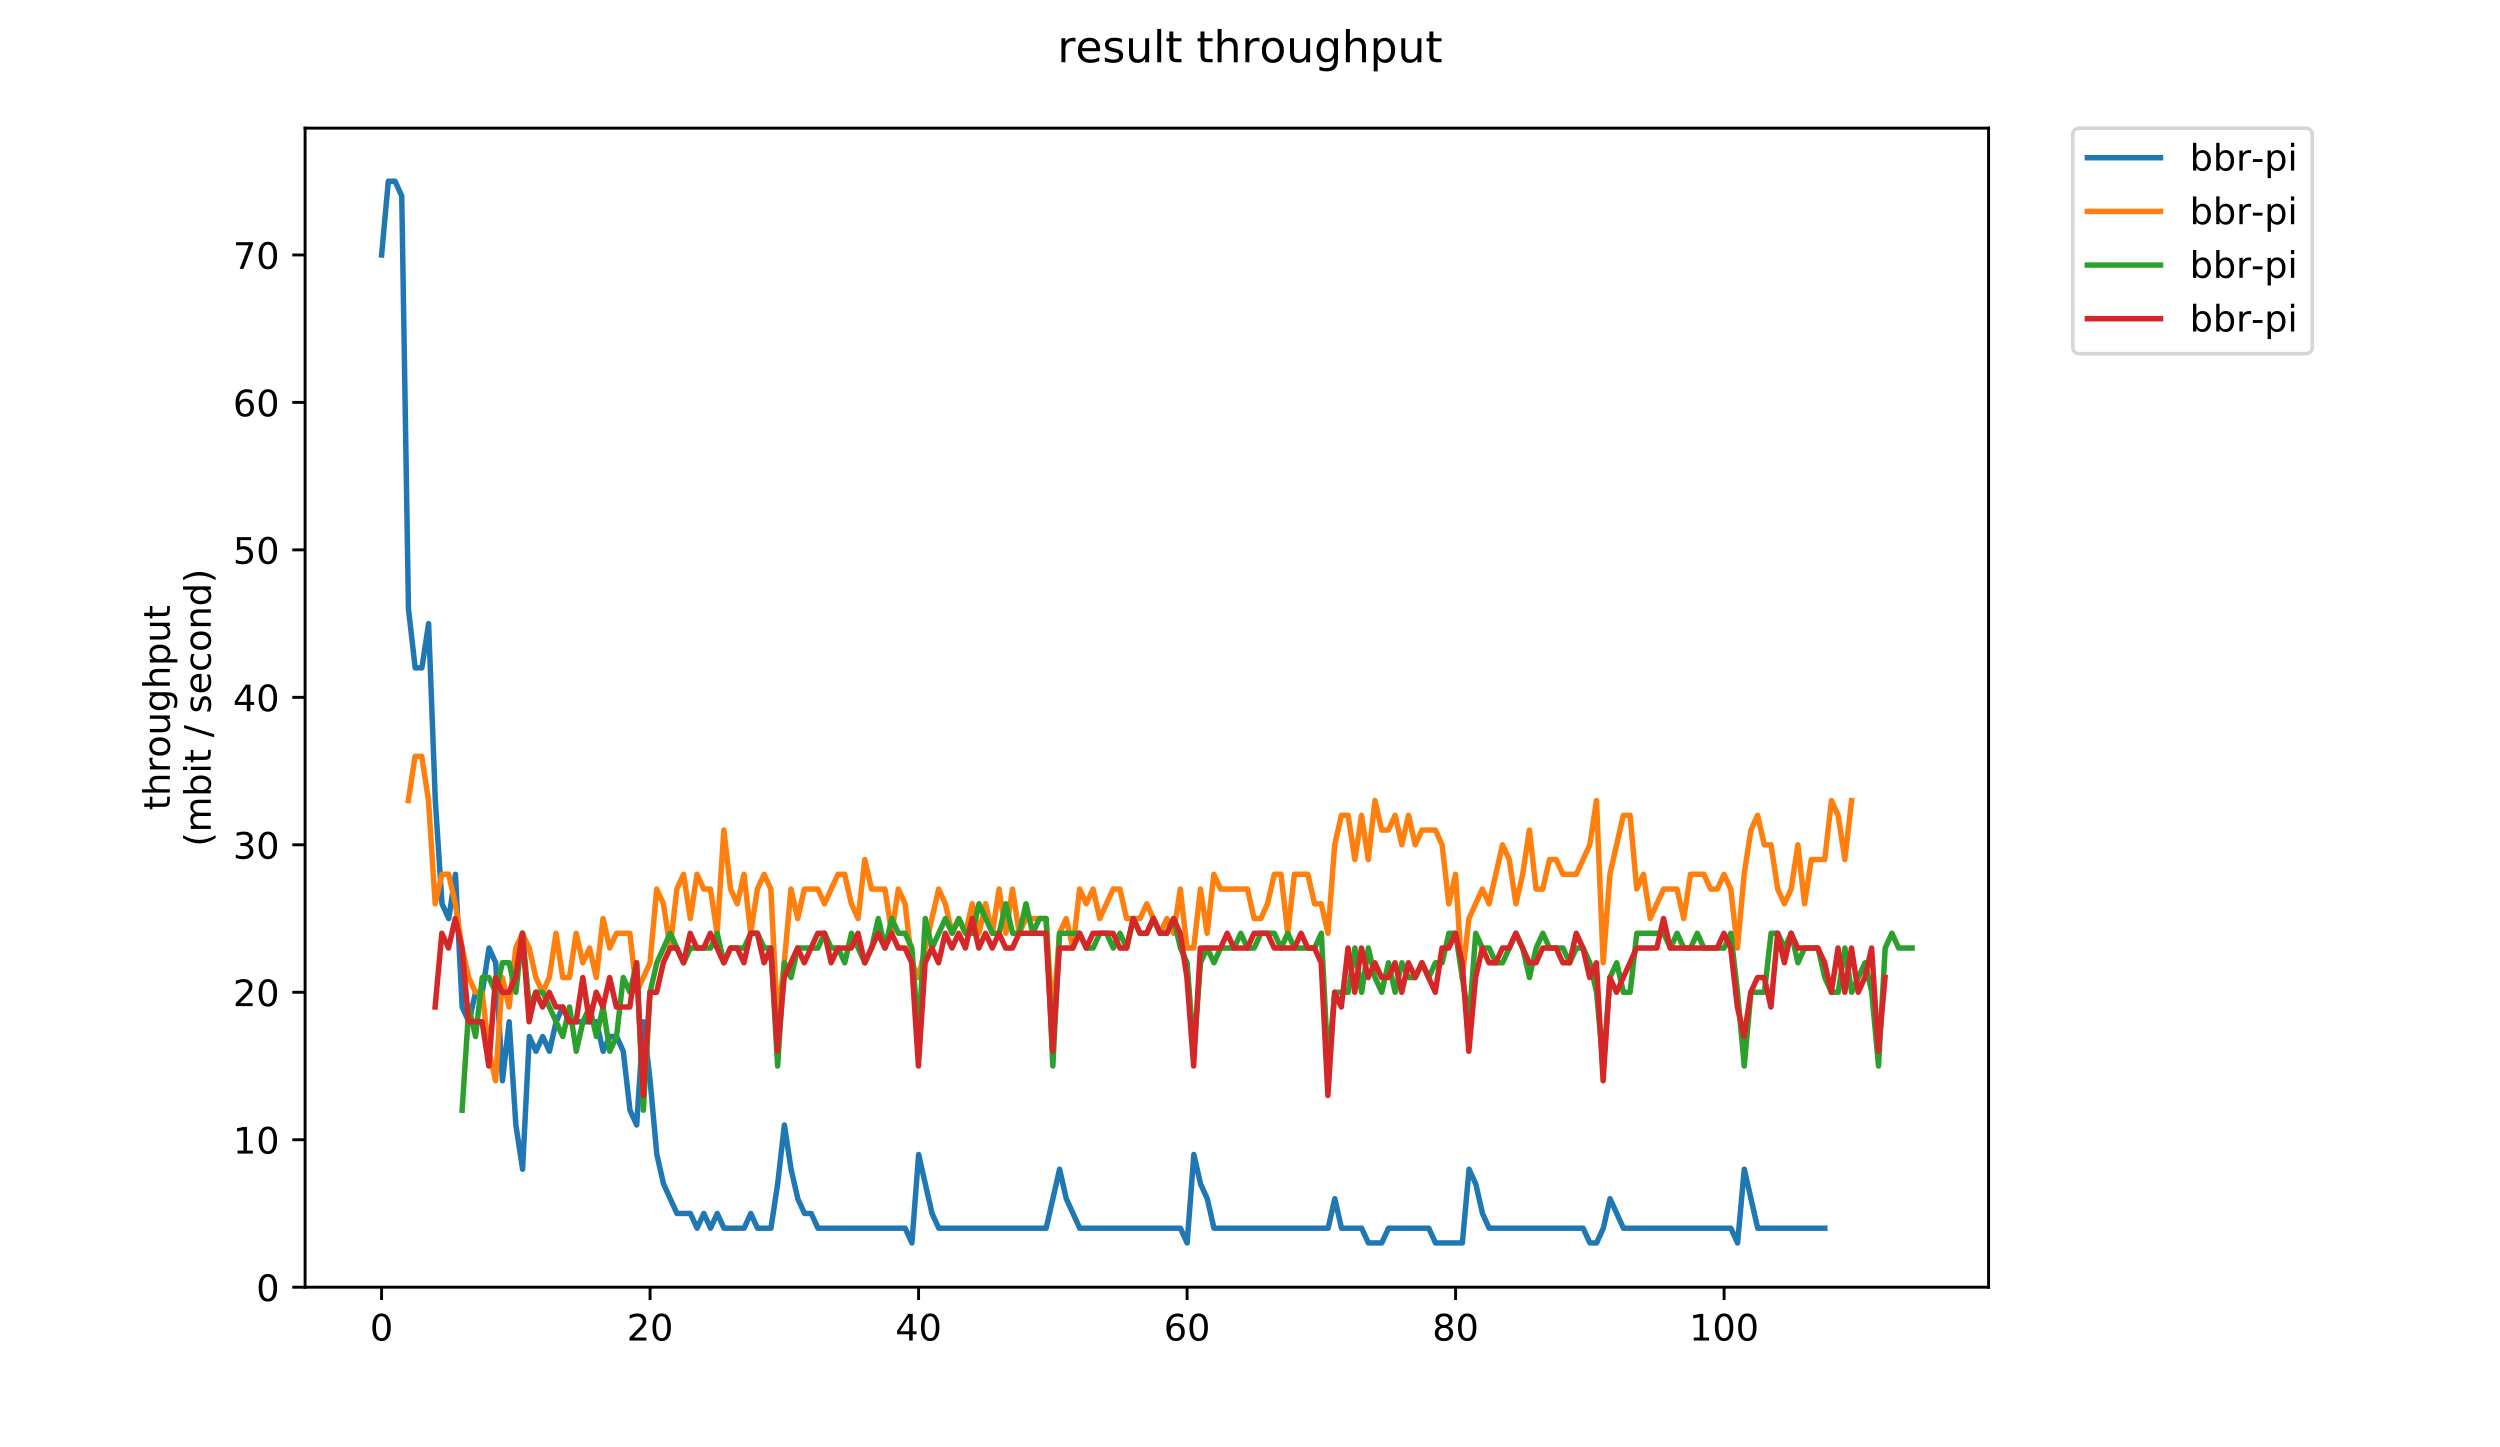 <?xml version="1.0" encoding="utf-8" standalone="no"?>
<!DOCTYPE svg PUBLIC "-//W3C//DTD SVG 1.1//EN"
  "http://www.w3.org/Graphics/SVG/1.1/DTD/svg11.dtd">
<!-- Created with matplotlib (https://matplotlib.org/) -->
<svg height="396pt" version="1.1" viewBox="0 0 684 396" width="684pt" xmlns="http://www.w3.org/2000/svg" xmlns:xlink="http://www.w3.org/1999/xlink">
 <defs>
  <style type="text/css">
*{stroke-linecap:butt;stroke-linejoin:round;}
  </style>
 </defs>
 <g id="figure_1">
  <g id="patch_1">
   <path d="M 0 396 
L 684 396 
L 684 0 
L 0 0 
z
" style="fill:#ffffff;"/>
  </g>
  <g id="axes_1">
   <g id="patch_2">
    <path d="M 83.472 352.174 
L 544.074 352.174 
L 544.074 35.062 
L 83.472 35.062 
z
" style="fill:#ffffff;"/>
   </g>
   <g id="matplotlib.axis_1">
    <g id="xtick_1">
     <g id="line2d_1">
      <defs>
       <path d="M 0 0 
L 0 3.5 
" id="m67f85f2f08" style="stroke:#000000;stroke-width:0.8;"/>
      </defs>
      <g>
       <use style="stroke:#000000;stroke-width:0.8;" x="104.398" xlink:href="#m67f85f2f08" y="352.174"/>
      </g>
     </g>
     <g id="text_1">
      <!-- 0 -->
      <defs>
       <path d="M 31.781 66.406 
Q 24.172 66.406 20.328 58.906 
Q 16.5 51.422 16.5 36.375 
Q 16.5 21.391 20.328 13.891 
Q 24.172 6.391 31.781 6.391 
Q 39.453 6.391 43.281 13.891 
Q 47.125 21.391 47.125 36.375 
Q 47.125 51.422 43.281 58.906 
Q 39.453 66.406 31.781 66.406 
z
M 31.781 74.219 
Q 44.047 74.219 50.516 64.516 
Q 56.984 54.828 56.984 36.375 
Q 56.984 17.969 50.516 8.266 
Q 44.047 -1.422 31.781 -1.422 
Q 19.531 -1.422 13.062 8.266 
Q 6.594 17.969 6.594 36.375 
Q 6.594 54.828 13.062 64.516 
Q 19.531 74.219 31.781 74.219 
z
" id="DejaVuSans-48"/>
      </defs>
      <g transform="translate(101.217 366.773)scale(0.1 -0.1)">
       <use xlink:href="#DejaVuSans-48"/>
      </g>
     </g>
    </g>
    <g id="xtick_2">
     <g id="line2d_2">
      <g>
       <use style="stroke:#000000;stroke-width:0.8;" x="177.861" xlink:href="#m67f85f2f08" y="352.174"/>
      </g>
     </g>
     <g id="text_2">
      <!-- 20 -->
      <defs>
       <path d="M 19.188 8.297 
L 53.609 8.297 
L 53.609 0 
L 7.328 0 
L 7.328 8.297 
Q 12.938 14.109 22.625 23.891 
Q 32.328 33.688 34.812 36.531 
Q 39.547 41.844 41.422 45.531 
Q 43.312 49.219 43.312 52.781 
Q 43.312 58.594 39.234 62.25 
Q 35.156 65.922 28.609 65.922 
Q 23.969 65.922 18.812 64.312 
Q 13.672 62.703 7.812 59.422 
L 7.812 69.391 
Q 13.766 71.781 18.938 73 
Q 24.125 74.219 28.422 74.219 
Q 39.75 74.219 46.484 68.547 
Q 53.219 62.891 53.219 53.422 
Q 53.219 48.922 51.531 44.891 
Q 49.859 40.875 45.406 35.406 
Q 44.188 33.984 37.641 27.219 
Q 31.109 20.453 19.188 8.297 
z
" id="DejaVuSans-50"/>
      </defs>
      <g transform="translate(171.498 366.773)scale(0.1 -0.1)">
       <use xlink:href="#DejaVuSans-50"/>
       <use x="63.623" xlink:href="#DejaVuSans-48"/>
      </g>
     </g>
    </g>
    <g id="xtick_3">
     <g id="line2d_3">
      <g>
       <use style="stroke:#000000;stroke-width:0.8;" x="251.324" xlink:href="#m67f85f2f08" y="352.174"/>
      </g>
     </g>
     <g id="text_3">
      <!-- 40 -->
      <defs>
       <path d="M 37.797 64.312 
L 12.891 25.391 
L 37.797 25.391 
z
M 35.203 72.906 
L 47.609 72.906 
L 47.609 25.391 
L 58.016 25.391 
L 58.016 17.188 
L 47.609 17.188 
L 47.609 0 
L 37.797 0 
L 37.797 17.188 
L 4.891 17.188 
L 4.891 26.703 
z
" id="DejaVuSans-52"/>
      </defs>
      <g transform="translate(244.961 366.773)scale(0.1 -0.1)">
       <use xlink:href="#DejaVuSans-52"/>
       <use x="63.623" xlink:href="#DejaVuSans-48"/>
      </g>
     </g>
    </g>
    <g id="xtick_4">
     <g id="line2d_4">
      <g>
       <use style="stroke:#000000;stroke-width:0.8;" x="324.787" xlink:href="#m67f85f2f08" y="352.174"/>
      </g>
     </g>
     <g id="text_4">
      <!-- 60 -->
      <defs>
       <path d="M 33.016 40.375 
Q 26.375 40.375 22.484 35.828 
Q 18.609 31.297 18.609 23.391 
Q 18.609 15.531 22.484 10.953 
Q 26.375 6.391 33.016 6.391 
Q 39.656 6.391 43.531 10.953 
Q 47.406 15.531 47.406 23.391 
Q 47.406 31.297 43.531 35.828 
Q 39.656 40.375 33.016 40.375 
z
M 52.594 71.297 
L 52.594 62.312 
Q 48.875 64.062 45.094 64.984 
Q 41.312 65.922 37.594 65.922 
Q 27.828 65.922 22.672 59.328 
Q 17.531 52.734 16.797 39.406 
Q 19.672 43.656 24.016 45.922 
Q 28.375 48.188 33.594 48.188 
Q 44.578 48.188 50.953 41.516 
Q 57.328 34.859 57.328 23.391 
Q 57.328 12.156 50.688 5.359 
Q 44.047 -1.422 33.016 -1.422 
Q 20.359 -1.422 13.672 8.266 
Q 6.984 17.969 6.984 36.375 
Q 6.984 53.656 15.188 63.938 
Q 23.391 74.219 37.203 74.219 
Q 40.922 74.219 44.703 73.484 
Q 48.484 72.75 52.594 71.297 
z
" id="DejaVuSans-54"/>
      </defs>
      <g transform="translate(318.425 366.773)scale(0.1 -0.1)">
       <use xlink:href="#DejaVuSans-54"/>
       <use x="63.623" xlink:href="#DejaVuSans-48"/>
      </g>
     </g>
    </g>
    <g id="xtick_5">
     <g id="line2d_5">
      <g>
       <use style="stroke:#000000;stroke-width:0.8;" x="398.25" xlink:href="#m67f85f2f08" y="352.174"/>
      </g>
     </g>
     <g id="text_5">
      <!-- 80 -->
      <defs>
       <path d="M 31.781 34.625 
Q 24.75 34.625 20.719 30.859 
Q 16.703 27.094 16.703 20.516 
Q 16.703 13.922 20.719 10.156 
Q 24.75 6.391 31.781 6.391 
Q 38.812 6.391 42.859 10.172 
Q 46.922 13.969 46.922 20.516 
Q 46.922 27.094 42.891 30.859 
Q 38.875 34.625 31.781 34.625 
z
M 21.922 38.812 
Q 15.578 40.375 12.031 44.719 
Q 8.5 49.078 8.5 55.328 
Q 8.5 64.062 14.719 69.141 
Q 20.953 74.219 31.781 74.219 
Q 42.672 74.219 48.875 69.141 
Q 55.078 64.062 55.078 55.328 
Q 55.078 49.078 51.531 44.719 
Q 48 40.375 41.703 38.812 
Q 48.828 37.156 52.797 32.312 
Q 56.781 27.484 56.781 20.516 
Q 56.781 9.906 50.312 4.234 
Q 43.844 -1.422 31.781 -1.422 
Q 19.734 -1.422 13.25 4.234 
Q 6.781 9.906 6.781 20.516 
Q 6.781 27.484 10.781 32.312 
Q 14.797 37.156 21.922 38.812 
z
M 18.312 54.391 
Q 18.312 48.734 21.844 45.562 
Q 25.391 42.391 31.781 42.391 
Q 38.141 42.391 41.719 45.562 
Q 45.312 48.734 45.312 54.391 
Q 45.312 60.062 41.719 63.234 
Q 38.141 66.406 31.781 66.406 
Q 25.391 66.406 21.844 63.234 
Q 18.312 60.062 18.312 54.391 
z
" id="DejaVuSans-56"/>
      </defs>
      <g transform="translate(391.888 366.773)scale(0.1 -0.1)">
       <use xlink:href="#DejaVuSans-56"/>
       <use x="63.623" xlink:href="#DejaVuSans-48"/>
      </g>
     </g>
    </g>
    <g id="xtick_6">
     <g id="line2d_6">
      <g>
       <use style="stroke:#000000;stroke-width:0.8;" x="471.713" xlink:href="#m67f85f2f08" y="352.174"/>
      </g>
     </g>
     <g id="text_6">
      <!-- 100 -->
      <defs>
       <path d="M 12.406 8.297 
L 28.516 8.297 
L 28.516 63.922 
L 10.984 60.406 
L 10.984 69.391 
L 28.422 72.906 
L 38.281 72.906 
L 38.281 8.297 
L 54.391 8.297 
L 54.391 0 
L 12.406 0 
z
" id="DejaVuSans-49"/>
      </defs>
      <g transform="translate(462.17 366.773)scale(0.1 -0.1)">
       <use xlink:href="#DejaVuSans-49"/>
       <use x="63.623" xlink:href="#DejaVuSans-48"/>
       <use x="127.246" xlink:href="#DejaVuSans-48"/>
      </g>
     </g>
    </g>
   </g>
   <g id="matplotlib.axis_2">
    <g id="ytick_1">
     <g id="line2d_7">
      <defs>
       <path d="M 0 0 
L -3.5 0 
" id="md43655a529" style="stroke:#000000;stroke-width:0.8;"/>
      </defs>
      <g>
       <use style="stroke:#000000;stroke-width:0.8;" x="83.472" xlink:href="#md43655a529" y="352.174"/>
      </g>
     </g>
     <g id="text_7">
      <!-- 0 -->
      <g transform="translate(70.11 355.973)scale(0.1 -0.1)">
       <use xlink:href="#DejaVuSans-48"/>
      </g>
     </g>
    </g>
    <g id="ytick_2">
     <g id="line2d_8">
      <g>
       <use style="stroke:#000000;stroke-width:0.8;" x="83.472" xlink:href="#md43655a529" y="311.829"/>
      </g>
     </g>
     <g id="text_8">
      <!-- 10 -->
      <g transform="translate(63.747 315.628)scale(0.1 -0.1)">
       <use xlink:href="#DejaVuSans-49"/>
       <use x="63.623" xlink:href="#DejaVuSans-48"/>
      </g>
     </g>
    </g>
    <g id="ytick_3">
     <g id="line2d_9">
      <g>
       <use style="stroke:#000000;stroke-width:0.8;" x="83.472" xlink:href="#md43655a529" y="271.484"/>
      </g>
     </g>
     <g id="text_9">
      <!-- 20 -->
      <g transform="translate(63.747 275.283)scale(0.1 -0.1)">
       <use xlink:href="#DejaVuSans-50"/>
       <use x="63.623" xlink:href="#DejaVuSans-48"/>
      </g>
     </g>
    </g>
    <g id="ytick_4">
     <g id="line2d_10">
      <g>
       <use style="stroke:#000000;stroke-width:0.8;" x="83.472" xlink:href="#md43655a529" y="231.139"/>
      </g>
     </g>
     <g id="text_10">
      <!-- 30 -->
      <defs>
       <path d="M 40.578 39.312 
Q 47.656 37.797 51.625 33 
Q 55.609 28.219 55.609 21.188 
Q 55.609 10.406 48.188 4.484 
Q 40.766 -1.422 27.094 -1.422 
Q 22.516 -1.422 17.656 -0.516 
Q 12.797 0.391 7.625 2.203 
L 7.625 11.719 
Q 11.719 9.328 16.594 8.109 
Q 21.484 6.891 26.812 6.891 
Q 36.078 6.891 40.938 10.547 
Q 45.797 14.203 45.797 21.188 
Q 45.797 27.641 41.281 31.266 
Q 36.766 34.906 28.719 34.906 
L 20.219 34.906 
L 20.219 43.016 
L 29.109 43.016 
Q 36.375 43.016 40.234 45.922 
Q 44.094 48.828 44.094 54.297 
Q 44.094 59.906 40.109 62.906 
Q 36.141 65.922 28.719 65.922 
Q 24.656 65.922 20.016 65.031 
Q 15.375 64.156 9.812 62.312 
L 9.812 71.094 
Q 15.438 72.656 20.344 73.438 
Q 25.25 74.219 29.594 74.219 
Q 40.828 74.219 47.359 69.109 
Q 53.906 64.016 53.906 55.328 
Q 53.906 49.266 50.438 45.094 
Q 46.969 40.922 40.578 39.312 
z
" id="DejaVuSans-51"/>
      </defs>
      <g transform="translate(63.747 234.938)scale(0.1 -0.1)">
       <use xlink:href="#DejaVuSans-51"/>
       <use x="63.623" xlink:href="#DejaVuSans-48"/>
      </g>
     </g>
    </g>
    <g id="ytick_5">
     <g id="line2d_11">
      <g>
       <use style="stroke:#000000;stroke-width:0.8;" x="83.472" xlink:href="#md43655a529" y="190.794"/>
      </g>
     </g>
     <g id="text_11">
      <!-- 40 -->
      <g transform="translate(63.747 194.593)scale(0.1 -0.1)">
       <use xlink:href="#DejaVuSans-52"/>
       <use x="63.623" xlink:href="#DejaVuSans-48"/>
      </g>
     </g>
    </g>
    <g id="ytick_6">
     <g id="line2d_12">
      <g>
       <use style="stroke:#000000;stroke-width:0.8;" x="83.472" xlink:href="#md43655a529" y="150.449"/>
      </g>
     </g>
     <g id="text_12">
      <!-- 50 -->
      <defs>
       <path d="M 10.797 72.906 
L 49.516 72.906 
L 49.516 64.594 
L 19.828 64.594 
L 19.828 46.734 
Q 21.969 47.469 24.109 47.828 
Q 26.266 48.188 28.422 48.188 
Q 40.625 48.188 47.75 41.5 
Q 54.891 34.812 54.891 23.391 
Q 54.891 11.625 47.562 5.094 
Q 40.234 -1.422 26.906 -1.422 
Q 22.312 -1.422 17.547 -0.641 
Q 12.797 0.141 7.719 1.703 
L 7.719 11.625 
Q 12.109 9.234 16.797 8.062 
Q 21.484 6.891 26.703 6.891 
Q 35.156 6.891 40.078 11.328 
Q 45.016 15.766 45.016 23.391 
Q 45.016 31 40.078 35.438 
Q 35.156 39.891 26.703 39.891 
Q 22.75 39.891 18.812 39.016 
Q 14.891 38.141 10.797 36.281 
z
" id="DejaVuSans-53"/>
      </defs>
      <g transform="translate(63.747 154.248)scale(0.1 -0.1)">
       <use xlink:href="#DejaVuSans-53"/>
       <use x="63.623" xlink:href="#DejaVuSans-48"/>
      </g>
     </g>
    </g>
    <g id="ytick_7">
     <g id="line2d_13">
      <g>
       <use style="stroke:#000000;stroke-width:0.8;" x="83.472" xlink:href="#md43655a529" y="110.104"/>
      </g>
     </g>
     <g id="text_13">
      <!-- 60 -->
      <g transform="translate(63.747 113.903)scale(0.1 -0.1)">
       <use xlink:href="#DejaVuSans-54"/>
       <use x="63.623" xlink:href="#DejaVuSans-48"/>
      </g>
     </g>
    </g>
    <g id="ytick_8">
     <g id="line2d_14">
      <g>
       <use style="stroke:#000000;stroke-width:0.8;" x="83.472" xlink:href="#md43655a529" y="69.759"/>
      </g>
     </g>
     <g id="text_14">
      <!-- 70 -->
      <defs>
       <path d="M 8.203 72.906 
L 55.078 72.906 
L 55.078 68.703 
L 28.609 0 
L 18.312 0 
L 43.219 64.594 
L 8.203 64.594 
z
" id="DejaVuSans-55"/>
      </defs>
      <g transform="translate(63.747 73.558)scale(0.1 -0.1)">
       <use xlink:href="#DejaVuSans-55"/>
       <use x="63.623" xlink:href="#DejaVuSans-48"/>
      </g>
     </g>
    </g>
    <g id="text_15">
     <!-- throughput -->
     <defs>
      <path d="M 18.312 70.219 
L 18.312 54.688 
L 36.812 54.688 
L 36.812 47.703 
L 18.312 47.703 
L 18.312 18.016 
Q 18.312 11.328 20.141 9.422 
Q 21.969 7.516 27.594 7.516 
L 36.812 7.516 
L 36.812 0 
L 27.594 0 
Q 17.188 0 13.234 3.875 
Q 9.281 7.766 9.281 18.016 
L 9.281 47.703 
L 2.688 47.703 
L 2.688 54.688 
L 9.281 54.688 
L 9.281 70.219 
z
" id="DejaVuSans-116"/>
      <path d="M 54.891 33.016 
L 54.891 0 
L 45.906 0 
L 45.906 32.719 
Q 45.906 40.484 42.875 44.328 
Q 39.844 48.188 33.797 48.188 
Q 26.516 48.188 22.312 43.547 
Q 18.109 38.922 18.109 30.906 
L 18.109 0 
L 9.078 0 
L 9.078 75.984 
L 18.109 75.984 
L 18.109 46.188 
Q 21.344 51.125 25.703 53.562 
Q 30.078 56 35.797 56 
Q 45.219 56 50.047 50.172 
Q 54.891 44.344 54.891 33.016 
z
" id="DejaVuSans-104"/>
      <path d="M 41.109 46.297 
Q 39.594 47.172 37.812 47.578 
Q 36.031 48 33.891 48 
Q 26.266 48 22.188 43.047 
Q 18.109 38.094 18.109 28.812 
L 18.109 0 
L 9.078 0 
L 9.078 54.688 
L 18.109 54.688 
L 18.109 46.188 
Q 20.953 51.172 25.484 53.578 
Q 30.031 56 36.531 56 
Q 37.453 56 38.578 55.875 
Q 39.703 55.766 41.062 55.516 
z
" id="DejaVuSans-114"/>
      <path d="M 30.609 48.391 
Q 23.391 48.391 19.188 42.75 
Q 14.984 37.109 14.984 27.297 
Q 14.984 17.484 19.156 11.844 
Q 23.344 6.203 30.609 6.203 
Q 37.797 6.203 41.984 11.859 
Q 46.188 17.531 46.188 27.297 
Q 46.188 37.016 41.984 42.703 
Q 37.797 48.391 30.609 48.391 
z
M 30.609 56 
Q 42.328 56 49.016 48.375 
Q 55.719 40.766 55.719 27.297 
Q 55.719 13.875 49.016 6.219 
Q 42.328 -1.422 30.609 -1.422 
Q 18.844 -1.422 12.172 6.219 
Q 5.516 13.875 5.516 27.297 
Q 5.516 40.766 12.172 48.375 
Q 18.844 56 30.609 56 
z
" id="DejaVuSans-111"/>
      <path d="M 8.5 21.578 
L 8.5 54.688 
L 17.484 54.688 
L 17.484 21.922 
Q 17.484 14.156 20.5 10.266 
Q 23.531 6.391 29.594 6.391 
Q 36.859 6.391 41.078 11.031 
Q 45.312 15.672 45.312 23.688 
L 45.312 54.688 
L 54.297 54.688 
L 54.297 0 
L 45.312 0 
L 45.312 8.406 
Q 42.047 3.422 37.719 1 
Q 33.406 -1.422 27.688 -1.422 
Q 18.266 -1.422 13.375 4.438 
Q 8.5 10.297 8.5 21.578 
z
M 31.109 56 
z
" id="DejaVuSans-117"/>
      <path d="M 45.406 27.984 
Q 45.406 37.75 41.375 43.109 
Q 37.359 48.484 30.078 48.484 
Q 22.859 48.484 18.828 43.109 
Q 14.797 37.75 14.797 27.984 
Q 14.797 18.266 18.828 12.891 
Q 22.859 7.516 30.078 7.516 
Q 37.359 7.516 41.375 12.891 
Q 45.406 18.266 45.406 27.984 
z
M 54.391 6.781 
Q 54.391 -7.172 48.188 -13.984 
Q 42 -20.797 29.203 -20.797 
Q 24.469 -20.797 20.266 -20.094 
Q 16.062 -19.391 12.109 -17.922 
L 12.109 -9.188 
Q 16.062 -11.328 19.922 -12.344 
Q 23.781 -13.375 27.781 -13.375 
Q 36.625 -13.375 41.016 -8.766 
Q 45.406 -4.156 45.406 5.172 
L 45.406 9.625 
Q 42.625 4.781 38.281 2.391 
Q 33.938 0 27.875 0 
Q 17.828 0 11.672 7.656 
Q 5.516 15.328 5.516 27.984 
Q 5.516 40.672 11.672 48.328 
Q 17.828 56 27.875 56 
Q 33.938 56 38.281 53.609 
Q 42.625 51.219 45.406 46.391 
L 45.406 54.688 
L 54.391 54.688 
z
" id="DejaVuSans-103"/>
      <path d="M 18.109 8.203 
L 18.109 -20.797 
L 9.078 -20.797 
L 9.078 54.688 
L 18.109 54.688 
L 18.109 46.391 
Q 20.953 51.266 25.266 53.625 
Q 29.594 56 35.594 56 
Q 45.562 56 51.781 48.094 
Q 58.016 40.188 58.016 27.297 
Q 58.016 14.406 51.781 6.484 
Q 45.562 -1.422 35.594 -1.422 
Q 29.594 -1.422 25.266 0.953 
Q 20.953 3.328 18.109 8.203 
z
M 48.688 27.297 
Q 48.688 37.203 44.609 42.844 
Q 40.531 48.484 33.406 48.484 
Q 26.266 48.484 22.188 42.844 
Q 18.109 37.203 18.109 27.297 
Q 18.109 17.391 22.188 11.75 
Q 26.266 6.109 33.406 6.109 
Q 40.531 6.109 44.609 11.75 
Q 48.688 17.391 48.688 27.297 
z
" id="DejaVuSans-112"/>
     </defs>
     <g transform="translate(46.47 221.675)rotate(-90)scale(0.1 -0.1)">
      <use xlink:href="#DejaVuSans-116"/>
      <use x="39.209" xlink:href="#DejaVuSans-104"/>
      <use x="102.588" xlink:href="#DejaVuSans-114"/>
      <use x="143.67" xlink:href="#DejaVuSans-111"/>
      <use x="204.852" xlink:href="#DejaVuSans-117"/>
      <use x="268.23" xlink:href="#DejaVuSans-103"/>
      <use x="331.707" xlink:href="#DejaVuSans-104"/>
      <use x="395.086" xlink:href="#DejaVuSans-112"/>
      <use x="458.562" xlink:href="#DejaVuSans-117"/>
      <use x="521.941" xlink:href="#DejaVuSans-116"/>
     </g>
     <!-- (mbit / second) -->
     <defs>
      <path d="M 31 75.875 
Q 24.469 64.656 21.281 53.656 
Q 18.109 42.672 18.109 31.391 
Q 18.109 20.125 21.312 9.062 
Q 24.516 -2 31 -13.188 
L 23.188 -13.188 
Q 15.875 -1.703 12.234 9.375 
Q 8.594 20.453 8.594 31.391 
Q 8.594 42.281 12.203 53.312 
Q 15.828 64.359 23.188 75.875 
z
" id="DejaVuSans-40"/>
      <path d="M 52 44.188 
Q 55.375 50.25 60.062 53.125 
Q 64.75 56 71.094 56 
Q 79.641 56 84.281 50.016 
Q 88.922 44.047 88.922 33.016 
L 88.922 0 
L 79.891 0 
L 79.891 32.719 
Q 79.891 40.578 77.094 44.375 
Q 74.312 48.188 68.609 48.188 
Q 61.625 48.188 57.562 43.547 
Q 53.516 38.922 53.516 30.906 
L 53.516 0 
L 44.484 0 
L 44.484 32.719 
Q 44.484 40.625 41.703 44.406 
Q 38.922 48.188 33.109 48.188 
Q 26.219 48.188 22.156 43.531 
Q 18.109 38.875 18.109 30.906 
L 18.109 0 
L 9.078 0 
L 9.078 54.688 
L 18.109 54.688 
L 18.109 46.188 
Q 21.188 51.219 25.484 53.609 
Q 29.781 56 35.688 56 
Q 41.656 56 45.828 52.969 
Q 50 49.953 52 44.188 
z
" id="DejaVuSans-109"/>
      <path d="M 48.688 27.297 
Q 48.688 37.203 44.609 42.844 
Q 40.531 48.484 33.406 48.484 
Q 26.266 48.484 22.188 42.844 
Q 18.109 37.203 18.109 27.297 
Q 18.109 17.391 22.188 11.75 
Q 26.266 6.109 33.406 6.109 
Q 40.531 6.109 44.609 11.75 
Q 48.688 17.391 48.688 27.297 
z
M 18.109 46.391 
Q 20.953 51.266 25.266 53.625 
Q 29.594 56 35.594 56 
Q 45.562 56 51.781 48.094 
Q 58.016 40.188 58.016 27.297 
Q 58.016 14.406 51.781 6.484 
Q 45.562 -1.422 35.594 -1.422 
Q 29.594 -1.422 25.266 0.953 
Q 20.953 3.328 18.109 8.203 
L 18.109 0 
L 9.078 0 
L 9.078 75.984 
L 18.109 75.984 
z
" id="DejaVuSans-98"/>
      <path d="M 9.422 54.688 
L 18.406 54.688 
L 18.406 0 
L 9.422 0 
z
M 9.422 75.984 
L 18.406 75.984 
L 18.406 64.594 
L 9.422 64.594 
z
" id="DejaVuSans-105"/>
      <path id="DejaVuSans-32"/>
      <path d="M 25.391 72.906 
L 33.688 72.906 
L 8.297 -9.281 
L 0 -9.281 
z
" id="DejaVuSans-47"/>
      <path d="M 44.281 53.078 
L 44.281 44.578 
Q 40.484 46.531 36.375 47.5 
Q 32.281 48.484 27.875 48.484 
Q 21.188 48.484 17.844 46.438 
Q 14.5 44.391 14.5 40.281 
Q 14.5 37.156 16.891 35.375 
Q 19.281 33.594 26.516 31.984 
L 29.594 31.297 
Q 39.156 29.25 43.188 25.516 
Q 47.219 21.781 47.219 15.094 
Q 47.219 7.469 41.188 3.016 
Q 35.156 -1.422 24.609 -1.422 
Q 20.219 -1.422 15.453 -0.562 
Q 10.688 0.297 5.422 2 
L 5.422 11.281 
Q 10.406 8.688 15.234 7.391 
Q 20.062 6.109 24.812 6.109 
Q 31.156 6.109 34.562 8.281 
Q 37.984 10.453 37.984 14.406 
Q 37.984 18.062 35.516 20.016 
Q 33.062 21.969 24.703 23.781 
L 21.578 24.516 
Q 13.234 26.266 9.516 29.906 
Q 5.812 33.547 5.812 39.891 
Q 5.812 47.609 11.281 51.797 
Q 16.75 56 26.812 56 
Q 31.781 56 36.172 55.266 
Q 40.578 54.547 44.281 53.078 
z
" id="DejaVuSans-115"/>
      <path d="M 56.203 29.594 
L 56.203 25.203 
L 14.891 25.203 
Q 15.484 15.922 20.484 11.062 
Q 25.484 6.203 34.422 6.203 
Q 39.594 6.203 44.453 7.469 
Q 49.312 8.734 54.109 11.281 
L 54.109 2.781 
Q 49.266 0.734 44.188 -0.344 
Q 39.109 -1.422 33.891 -1.422 
Q 20.797 -1.422 13.156 6.188 
Q 5.516 13.812 5.516 26.812 
Q 5.516 40.234 12.766 48.109 
Q 20.016 56 32.328 56 
Q 43.359 56 49.781 48.891 
Q 56.203 41.797 56.203 29.594 
z
M 47.219 32.234 
Q 47.125 39.594 43.094 43.984 
Q 39.062 48.391 32.422 48.391 
Q 24.906 48.391 20.391 44.141 
Q 15.875 39.891 15.188 32.172 
z
" id="DejaVuSans-101"/>
      <path d="M 48.781 52.594 
L 48.781 44.188 
Q 44.969 46.297 41.141 47.344 
Q 37.312 48.391 33.406 48.391 
Q 24.656 48.391 19.812 42.844 
Q 14.984 37.312 14.984 27.297 
Q 14.984 17.281 19.812 11.734 
Q 24.656 6.203 33.406 6.203 
Q 37.312 6.203 41.141 7.25 
Q 44.969 8.297 48.781 10.406 
L 48.781 2.094 
Q 45.016 0.344 40.984 -0.531 
Q 36.969 -1.422 32.422 -1.422 
Q 20.062 -1.422 12.781 6.344 
Q 5.516 14.109 5.516 27.297 
Q 5.516 40.672 12.859 48.328 
Q 20.219 56 33.016 56 
Q 37.156 56 41.109 55.141 
Q 45.062 54.297 48.781 52.594 
z
" id="DejaVuSans-99"/>
      <path d="M 54.891 33.016 
L 54.891 0 
L 45.906 0 
L 45.906 32.719 
Q 45.906 40.484 42.875 44.328 
Q 39.844 48.188 33.797 48.188 
Q 26.516 48.188 22.312 43.547 
Q 18.109 38.922 18.109 30.906 
L 18.109 0 
L 9.078 0 
L 9.078 54.688 
L 18.109 54.688 
L 18.109 46.188 
Q 21.344 51.125 25.703 53.562 
Q 30.078 56 35.797 56 
Q 45.219 56 50.047 50.172 
Q 54.891 44.344 54.891 33.016 
z
" id="DejaVuSans-110"/>
      <path d="M 45.406 46.391 
L 45.406 75.984 
L 54.391 75.984 
L 54.391 0 
L 45.406 0 
L 45.406 8.203 
Q 42.578 3.328 38.25 0.953 
Q 33.938 -1.422 27.875 -1.422 
Q 17.969 -1.422 11.734 6.484 
Q 5.516 14.406 5.516 27.297 
Q 5.516 40.188 11.734 48.094 
Q 17.969 56 27.875 56 
Q 33.938 56 38.25 53.625 
Q 42.578 51.266 45.406 46.391 
z
M 14.797 27.297 
Q 14.797 17.391 18.875 11.75 
Q 22.953 6.109 30.078 6.109 
Q 37.203 6.109 41.297 11.75 
Q 45.406 17.391 45.406 27.297 
Q 45.406 37.203 41.297 42.844 
Q 37.203 48.484 30.078 48.484 
Q 22.953 48.484 18.875 42.844 
Q 14.797 37.203 14.797 27.297 
z
" id="DejaVuSans-100"/>
      <path d="M 8.016 75.875 
L 15.828 75.875 
Q 23.141 64.359 26.781 53.312 
Q 30.422 42.281 30.422 31.391 
Q 30.422 20.453 26.781 9.375 
Q 23.141 -1.703 15.828 -13.188 
L 8.016 -13.188 
Q 14.5 -2 17.703 9.062 
Q 20.906 20.125 20.906 31.391 
Q 20.906 42.672 17.703 53.656 
Q 14.5 64.656 8.016 75.875 
z
" id="DejaVuSans-41"/>
     </defs>
     <g transform="translate(57.668 231.609)rotate(-90)scale(0.1 -0.1)">
      <use xlink:href="#DejaVuSans-40"/>
      <use x="39.014" xlink:href="#DejaVuSans-109"/>
      <use x="136.426" xlink:href="#DejaVuSans-98"/>
      <use x="199.902" xlink:href="#DejaVuSans-105"/>
      <use x="227.686" xlink:href="#DejaVuSans-116"/>
      <use x="266.895" xlink:href="#DejaVuSans-32"/>
      <use x="298.682" xlink:href="#DejaVuSans-47"/>
      <use x="332.373" xlink:href="#DejaVuSans-32"/>
      <use x="364.16" xlink:href="#DejaVuSans-115"/>
      <use x="416.26" xlink:href="#DejaVuSans-101"/>
      <use x="477.783" xlink:href="#DejaVuSans-99"/>
      <use x="532.764" xlink:href="#DejaVuSans-111"/>
      <use x="593.945" xlink:href="#DejaVuSans-110"/>
      <use x="657.324" xlink:href="#DejaVuSans-100"/>
      <use x="720.801" xlink:href="#DejaVuSans-41"/>
     </g>
    </g>
   </g>
   <g id="line2d_15">
    <path clip-path="url(#pdbd8b0d9e7)" d="M 104.409 69.759 
L 106.245 49.587 
L 108.082 49.587 
L 109.919 53.621 
L 111.755 166.587 
L 113.592 182.725 
L 115.428 182.725 
L 117.265 170.622 
L 119.101 219.036 
L 120.938 247.277 
L 122.775 251.312 
L 124.611 239.208 
L 126.448 275.519 
L 128.284 279.553 
L 130.121 271.484 
L 131.957 271.484 
L 133.794 259.381 
L 135.631 263.415 
L 137.467 295.691 
L 139.304 279.553 
L 141.14 307.795 
L 142.977 319.898 
L 144.813 283.588 
L 146.65 287.622 
L 148.487 283.588 
L 150.323 287.622 
L 152.16 279.553 
L 153.996 275.519 
L 155.833 279.553 
L 163.179 279.553 
L 165.016 287.622 
L 166.852 283.588 
L 168.689 283.588 
L 170.526 287.622 
L 172.362 303.76 
L 174.199 307.795 
L 176.035 279.553 
L 177.872 295.691 
L 179.708 315.864 
L 181.545 323.933 
L 185.218 332.002 
L 188.891 332.002 
L 190.728 336.036 
L 192.565 332.002 
L 194.401 336.036 
L 196.238 332.002 
L 198.074 336.036 
L 203.584 336.036 
L 205.421 332.002 
L 207.257 336.036 
L 210.93 336.036 
L 212.767 323.933 
L 214.603 307.795 
L 216.44 319.898 
L 218.277 327.967 
L 220.113 332.002 
L 221.95 332.002 
L 223.786 336.036 
L 247.662 336.036 
L 249.498 340.071 
L 251.335 315.864 
L 255.008 332.002 
L 256.845 336.036 
L 286.23 336.036 
L 289.903 319.898 
L 291.74 327.967 
L 295.413 336.036 
L 322.962 336.036 
L 324.798 340.071 
L 326.635 315.864 
L 328.471 323.933 
L 330.308 327.967 
L 332.144 336.036 
L 363.366 336.036 
L 365.203 327.967 
L 367.039 336.036 
L 372.549 336.036 
L 374.386 340.071 
L 378.059 340.071 
L 379.895 336.036 
L 390.915 336.036 
L 392.751 340.071 
L 400.098 340.071 
L 401.934 319.898 
L 403.771 323.933 
L 405.608 332.002 
L 407.444 336.036 
L 433.156 336.036 
L 434.993 340.071 
L 436.829 340.071 
L 438.666 336.036 
L 440.502 327.967 
L 444.176 336.036 
L 473.561 336.036 
L 475.397 340.071 
L 477.234 319.898 
L 480.907 336.036 
L 499.273 336.036 
L 499.273 336.036 
" style="fill:none;stroke:#1f77b4;stroke-linecap:square;stroke-width:1.5;"/>
   </g>
   <g id="line2d_16">
    <path clip-path="url(#pdbd8b0d9e7)" d="M 111.722 219.036 
L 113.559 206.932 
L 115.395 206.932 
L 117.232 219.036 
L 119.068 247.277 
L 120.905 239.208 
L 122.741 239.208 
L 124.578 247.277 
L 126.415 259.381 
L 128.251 267.45 
L 130.088 271.484 
L 131.924 271.484 
L 133.761 287.622 
L 135.598 295.691 
L 137.434 267.45 
L 139.271 275.519 
L 141.107 259.381 
L 142.944 255.346 
L 144.78 259.381 
L 146.617 267.45 
L 148.454 271.484 
L 150.29 267.45 
L 152.127 255.346 
L 153.963 267.45 
L 155.8 267.45 
L 157.636 255.346 
L 159.473 263.415 
L 161.31 259.381 
L 163.146 267.45 
L 164.983 251.312 
L 166.819 259.381 
L 168.656 255.346 
L 172.329 255.346 
L 174.166 271.484 
L 177.839 263.415 
L 179.675 243.243 
L 181.512 247.277 
L 183.349 259.381 
L 185.185 243.243 
L 187.022 239.208 
L 188.858 251.312 
L 190.695 239.208 
L 192.531 243.243 
L 194.368 243.243 
L 196.205 255.346 
L 198.041 227.105 
L 199.878 243.243 
L 201.714 247.277 
L 203.551 239.208 
L 205.387 255.346 
L 207.224 243.243 
L 209.061 239.208 
L 210.897 243.243 
L 212.734 279.553 
L 214.57 263.415 
L 216.407 243.243 
L 218.244 251.312 
L 220.08 243.243 
L 223.753 243.243 
L 225.59 247.277 
L 229.263 239.208 
L 231.1 239.208 
L 232.936 247.277 
L 234.773 251.312 
L 236.609 235.174 
L 238.446 243.243 
L 242.119 243.243 
L 243.956 255.346 
L 245.792 243.243 
L 247.629 247.277 
L 249.465 263.415 
L 251.302 267.45 
L 256.812 243.243 
L 258.648 247.277 
L 260.485 255.346 
L 262.321 251.312 
L 264.158 255.346 
L 265.995 247.277 
L 267.831 255.346 
L 269.668 247.277 
L 271.504 255.346 
L 273.341 243.243 
L 275.177 255.346 
L 277.014 243.243 
L 278.851 255.346 
L 280.687 251.312 
L 286.197 251.312 
L 288.033 279.553 
L 289.87 255.346 
L 291.707 251.312 
L 293.543 259.381 
L 295.38 243.243 
L 297.216 247.277 
L 299.053 243.243 
L 300.89 251.312 
L 304.563 243.243 
L 306.399 243.243 
L 308.236 251.312 
L 311.909 251.312 
L 313.746 247.277 
L 317.419 255.346 
L 319.255 251.312 
L 321.092 255.346 
L 322.928 243.243 
L 324.765 259.381 
L 326.602 259.381 
L 328.438 243.243 
L 330.275 255.346 
L 332.111 239.208 
L 333.948 243.243 
L 341.294 243.243 
L 343.131 251.312 
L 344.967 251.312 
L 346.804 247.277 
L 348.641 239.208 
L 350.477 239.208 
L 352.314 255.346 
L 354.15 239.208 
L 357.823 239.208 
L 359.66 247.277 
L 361.497 247.277 
L 363.333 255.346 
L 365.17 231.139 
L 367.006 223.07 
L 368.843 223.07 
L 370.679 235.174 
L 372.516 223.07 
L 374.353 235.174 
L 376.189 219.036 
L 378.026 227.105 
L 379.862 227.105 
L 381.699 223.07 
L 383.536 231.139 
L 385.372 223.07 
L 387.209 231.139 
L 389.045 227.105 
L 392.718 227.105 
L 394.555 231.139 
L 396.392 247.277 
L 398.228 239.208 
L 400.065 267.45 
L 401.901 251.312 
L 405.574 243.243 
L 407.411 247.277 
L 411.084 231.139 
L 412.921 235.174 
L 414.757 247.277 
L 416.594 239.208 
L 418.431 227.105 
L 420.267 243.243 
L 422.104 243.243 
L 423.94 235.174 
L 425.777 235.174 
L 427.613 239.208 
L 431.287 239.208 
L 434.96 231.139 
L 436.796 219.036 
L 438.633 263.415 
L 440.469 239.208 
L 444.143 223.07 
L 445.979 223.07 
L 447.816 243.243 
L 449.652 239.208 
L 451.489 251.312 
L 455.162 243.243 
L 458.835 243.243 
L 460.672 251.312 
L 462.508 239.208 
L 466.182 239.208 
L 468.018 243.243 
L 469.855 243.243 
L 471.691 239.208 
L 473.528 243.243 
L 475.364 259.381 
L 477.201 239.208 
L 479.038 227.105 
L 480.874 223.07 
L 482.711 231.139 
L 484.547 231.139 
L 486.384 243.243 
L 488.22 247.277 
L 490.057 243.243 
L 491.894 231.139 
L 493.73 247.277 
L 495.567 235.174 
L 499.24 235.174 
L 501.077 219.036 
L 502.913 223.07 
L 504.75 235.174 
L 506.586 219.036 
L 506.586 219.036 
" style="fill:none;stroke:#ff7f0e;stroke-linecap:square;stroke-width:1.5;"/>
   </g>
   <g id="line2d_17">
    <path clip-path="url(#pdbd8b0d9e7)" d="M 126.437 303.76 
L 128.273 275.519 
L 130.11 283.588 
L 131.946 267.45 
L 133.783 267.45 
L 135.62 271.484 
L 137.456 263.415 
L 139.293 263.415 
L 141.129 271.484 
L 142.966 255.346 
L 144.802 275.519 
L 146.639 271.484 
L 148.476 271.484 
L 153.985 283.588 
L 155.822 275.519 
L 157.659 287.622 
L 159.495 279.553 
L 161.332 275.519 
L 163.168 283.588 
L 165.005 275.519 
L 166.841 287.622 
L 168.678 283.588 
L 170.515 267.45 
L 172.351 271.484 
L 174.188 263.415 
L 176.024 303.76 
L 177.861 271.484 
L 179.697 263.415 
L 183.371 255.346 
L 187.044 263.415 
L 188.88 259.381 
L 194.39 259.381 
L 196.227 255.346 
L 198.063 263.415 
L 199.9 259.381 
L 203.573 259.381 
L 205.41 255.346 
L 207.246 255.346 
L 209.083 259.381 
L 210.919 259.381 
L 212.756 291.657 
L 214.592 263.415 
L 216.429 267.45 
L 218.266 259.381 
L 223.775 259.381 
L 225.612 255.346 
L 227.448 259.381 
L 229.285 259.381 
L 231.122 263.415 
L 232.958 255.346 
L 236.631 263.415 
L 238.468 259.381 
L 240.305 251.312 
L 242.141 259.381 
L 243.978 251.312 
L 245.814 255.346 
L 247.651 255.346 
L 249.487 259.381 
L 251.324 283.588 
L 253.161 251.312 
L 254.997 259.381 
L 258.67 251.312 
L 260.507 255.346 
L 262.343 251.312 
L 264.18 255.346 
L 266.017 255.346 
L 267.853 247.277 
L 271.526 255.346 
L 273.363 255.346 
L 275.199 247.277 
L 277.036 255.346 
L 278.873 255.346 
L 280.709 247.277 
L 282.546 255.346 
L 284.382 251.312 
L 286.219 251.312 
L 288.056 291.657 
L 289.892 255.346 
L 295.402 255.346 
L 297.238 259.381 
L 299.075 259.381 
L 300.912 255.346 
L 302.748 255.346 
L 304.585 259.381 
L 306.421 255.346 
L 308.258 259.381 
L 310.094 251.312 
L 311.931 255.346 
L 313.768 255.346 
L 315.604 251.312 
L 317.441 255.346 
L 319.277 255.346 
L 321.114 251.312 
L 322.951 259.381 
L 324.787 263.415 
L 326.624 287.622 
L 328.46 263.415 
L 330.297 259.381 
L 332.133 263.415 
L 333.97 259.381 
L 337.643 259.381 
L 339.48 255.346 
L 341.316 259.381 
L 343.153 259.381 
L 344.989 255.346 
L 348.663 255.346 
L 350.499 259.381 
L 352.336 255.346 
L 354.172 259.381 
L 359.682 259.381 
L 361.519 255.346 
L 363.355 291.657 
L 365.192 271.484 
L 368.865 271.484 
L 370.702 259.381 
L 372.538 271.484 
L 374.375 259.381 
L 376.211 267.45 
L 378.048 271.484 
L 379.884 263.415 
L 381.721 271.484 
L 383.558 263.415 
L 385.394 267.45 
L 387.231 267.45 
L 389.067 263.415 
L 390.904 267.45 
L 392.74 263.415 
L 394.577 263.415 
L 396.414 255.346 
L 398.25 255.346 
L 401.923 279.553 
L 403.76 255.346 
L 405.596 259.381 
L 407.433 259.381 
L 409.27 263.415 
L 411.106 263.415 
L 414.779 255.346 
L 416.616 259.381 
L 418.453 267.45 
L 420.289 259.381 
L 422.126 255.346 
L 423.962 259.381 
L 427.635 259.381 
L 429.472 263.415 
L 431.309 259.381 
L 433.145 259.381 
L 434.982 263.415 
L 436.818 271.484 
L 438.655 291.657 
L 440.491 267.45 
L 442.328 263.415 
L 444.165 271.484 
L 446.001 271.484 
L 447.838 255.346 
L 455.184 255.346 
L 457.021 259.381 
L 458.857 255.346 
L 460.694 259.381 
L 462.53 259.381 
L 464.367 255.346 
L 466.204 259.381 
L 471.713 259.381 
L 473.55 255.346 
L 475.386 271.484 
L 477.223 291.657 
L 479.06 271.484 
L 482.733 271.484 
L 484.569 255.346 
L 486.406 255.346 
L 488.242 259.381 
L 490.079 255.346 
L 491.916 263.415 
L 493.752 259.381 
L 497.425 259.381 
L 499.262 267.45 
L 501.099 271.484 
L 502.935 271.484 
L 504.772 259.381 
L 506.608 271.484 
L 510.281 263.415 
L 512.118 271.484 
L 513.955 291.657 
L 515.791 259.381 
L 517.628 255.346 
L 519.464 259.381 
L 523.137 259.381 
L 523.137 259.381 
" style="fill:none;stroke:#2ca02c;stroke-linecap:square;stroke-width:1.5;"/>
   </g>
   <g id="line2d_18">
    <path clip-path="url(#pdbd8b0d9e7)" d="M 119.046 275.519 
L 120.883 255.346 
L 122.719 259.381 
L 124.556 251.312 
L 126.393 259.381 
L 128.229 279.553 
L 131.902 279.553 
L 133.739 291.657 
L 135.576 267.45 
L 137.412 271.484 
L 139.249 271.484 
L 141.085 267.45 
L 142.922 255.346 
L 144.758 279.553 
L 146.595 271.484 
L 148.432 275.519 
L 150.268 271.484 
L 152.105 275.519 
L 153.941 275.519 
L 155.778 279.553 
L 157.614 279.553 
L 159.451 267.45 
L 161.288 279.553 
L 163.124 271.484 
L 164.961 275.519 
L 166.797 267.45 
L 168.634 275.519 
L 172.307 275.519 
L 174.144 263.415 
L 175.98 299.726 
L 177.817 271.484 
L 179.653 271.484 
L 181.49 263.415 
L 183.327 259.381 
L 185.163 259.381 
L 187 263.415 
L 188.836 255.346 
L 190.673 259.381 
L 192.509 259.381 
L 194.346 255.346 
L 198.019 263.415 
L 199.856 259.381 
L 201.692 259.381 
L 203.529 263.415 
L 205.365 255.346 
L 207.202 255.346 
L 209.039 263.415 
L 210.875 259.381 
L 212.712 287.622 
L 214.548 267.45 
L 218.221 259.381 
L 220.058 263.415 
L 223.731 255.346 
L 225.568 255.346 
L 227.404 263.415 
L 229.241 259.381 
L 232.914 259.381 
L 234.751 255.346 
L 236.587 263.415 
L 240.26 255.346 
L 242.097 259.381 
L 243.934 255.346 
L 245.77 259.381 
L 247.607 259.381 
L 249.443 263.415 
L 251.28 291.657 
L 253.116 263.415 
L 254.953 259.381 
L 256.79 263.415 
L 258.626 255.346 
L 260.463 259.381 
L 262.299 255.346 
L 264.136 259.381 
L 265.973 251.312 
L 267.809 259.381 
L 269.646 255.346 
L 271.482 259.381 
L 273.319 255.346 
L 275.155 259.381 
L 276.992 259.381 
L 278.829 255.346 
L 286.175 255.346 
L 288.011 287.622 
L 289.848 259.381 
L 293.521 259.381 
L 295.358 255.346 
L 297.194 259.381 
L 299.031 255.346 
L 304.541 255.346 
L 306.377 259.381 
L 308.214 259.381 
L 310.05 251.312 
L 311.887 255.346 
L 313.724 255.346 
L 315.56 251.312 
L 317.397 255.346 
L 319.233 255.346 
L 321.07 251.312 
L 322.906 255.346 
L 324.743 267.45 
L 326.58 291.657 
L 328.416 259.381 
L 333.926 259.381 
L 335.762 255.346 
L 337.599 259.381 
L 341.272 259.381 
L 343.109 255.346 
L 346.782 255.346 
L 348.619 259.381 
L 354.128 259.381 
L 355.965 255.346 
L 357.801 259.381 
L 359.638 259.381 
L 361.475 263.415 
L 363.311 299.726 
L 365.148 271.484 
L 366.984 275.519 
L 368.821 259.381 
L 370.657 271.484 
L 372.494 259.381 
L 374.331 267.45 
L 376.167 263.415 
L 378.004 267.45 
L 379.84 267.45 
L 381.677 263.415 
L 383.513 271.484 
L 385.35 263.415 
L 387.187 267.45 
L 389.023 263.415 
L 392.696 271.484 
L 394.533 259.381 
L 396.37 259.381 
L 398.206 255.346 
L 400.043 263.415 
L 401.879 287.622 
L 403.716 267.45 
L 405.552 259.381 
L 407.389 263.415 
L 409.226 263.415 
L 411.062 259.381 
L 412.899 259.381 
L 414.735 255.346 
L 418.408 263.415 
L 420.245 263.415 
L 422.082 259.381 
L 425.755 259.381 
L 427.591 263.415 
L 429.428 263.415 
L 431.265 255.346 
L 433.101 259.381 
L 434.938 267.45 
L 436.774 263.415 
L 438.611 295.691 
L 440.447 267.45 
L 442.284 271.484 
L 447.794 259.381 
L 453.303 259.381 
L 455.14 251.312 
L 456.977 259.381 
L 469.833 259.381 
L 471.669 255.346 
L 473.506 259.381 
L 475.342 275.519 
L 477.179 283.588 
L 479.016 271.484 
L 480.852 267.45 
L 482.689 267.45 
L 484.525 275.519 
L 486.362 255.346 
L 488.198 263.415 
L 490.035 255.346 
L 491.872 259.381 
L 497.381 259.381 
L 499.218 263.415 
L 501.054 271.484 
L 502.891 259.381 
L 504.728 271.484 
L 506.564 259.381 
L 508.401 271.484 
L 510.237 267.45 
L 512.074 259.381 
L 513.911 287.622 
L 515.747 267.45 
L 515.747 267.45 
" style="fill:none;stroke:#d62728;stroke-linecap:square;stroke-width:1.5;"/>
   </g>
   <g id="patch_3">
    <path d="M 83.472 352.174 
L 83.472 35.062 
" style="fill:none;stroke:#000000;stroke-linecap:square;stroke-linejoin:miter;stroke-width:0.8;"/>
   </g>
   <g id="patch_4">
    <path d="M 544.074 352.174 
L 544.074 35.062 
" style="fill:none;stroke:#000000;stroke-linecap:square;stroke-linejoin:miter;stroke-width:0.8;"/>
   </g>
   <g id="patch_5">
    <path d="M 83.472 352.174 
L 544.074 352.174 
" style="fill:none;stroke:#000000;stroke-linecap:square;stroke-linejoin:miter;stroke-width:0.8;"/>
   </g>
   <g id="patch_6">
    <path d="M 83.472 35.062 
L 544.074 35.062 
" style="fill:none;stroke:#000000;stroke-linecap:square;stroke-linejoin:miter;stroke-width:0.8;"/>
   </g>
   <g id="legend_1">
    <g id="patch_7">
     <path d="M 569.104 96.775 
L 630.637 96.775 
Q 632.637 96.775 632.637 94.775 
L 632.637 37.062 
Q 632.637 35.062 630.637 35.062 
L 569.104 35.062 
Q 567.104 35.062 567.104 37.062 
L 567.104 94.775 
Q 567.104 96.775 569.104 96.775 
z
" style="fill:#ffffff;opacity:0.8;stroke:#cccccc;stroke-linejoin:miter;"/>
    </g>
    <g id="line2d_19">
     <path d="M 571.104 43.161 
L 591.104 43.161 
" style="fill:none;stroke:#1f77b4;stroke-linecap:square;stroke-width:1.5;"/>
    </g>
    <g id="line2d_20"/>
    <g id="text_16">
     <!-- bbr-pi -->
     <defs>
      <path d="M 4.891 31.391 
L 31.203 31.391 
L 31.203 23.391 
L 4.891 23.391 
z
" id="DejaVuSans-45"/>
     </defs>
     <g transform="translate(599.104 46.661)scale(0.1 -0.1)">
      <use xlink:href="#DejaVuSans-98"/>
      <use x="63.477" xlink:href="#DejaVuSans-98"/>
      <use x="126.953" xlink:href="#DejaVuSans-114"/>
      <use x="167.973" xlink:href="#DejaVuSans-45"/>
      <use x="204.057" xlink:href="#DejaVuSans-112"/>
      <use x="267.533" xlink:href="#DejaVuSans-105"/>
     </g>
    </g>
    <g id="line2d_21">
     <path d="M 571.104 57.839 
L 591.104 57.839 
" style="fill:none;stroke:#ff7f0e;stroke-linecap:square;stroke-width:1.5;"/>
    </g>
    <g id="line2d_22"/>
    <g id="text_17">
     <!-- bbr-pi -->
     <g transform="translate(599.104 61.339)scale(0.1 -0.1)">
      <use xlink:href="#DejaVuSans-98"/>
      <use x="63.477" xlink:href="#DejaVuSans-98"/>
      <use x="126.953" xlink:href="#DejaVuSans-114"/>
      <use x="167.973" xlink:href="#DejaVuSans-45"/>
      <use x="204.057" xlink:href="#DejaVuSans-112"/>
      <use x="267.533" xlink:href="#DejaVuSans-105"/>
     </g>
    </g>
    <g id="line2d_23">
     <path d="M 571.104 72.517 
L 591.104 72.517 
" style="fill:none;stroke:#2ca02c;stroke-linecap:square;stroke-width:1.5;"/>
    </g>
    <g id="line2d_24"/>
    <g id="text_18">
     <!-- bbr-pi -->
     <g transform="translate(599.104 76.017)scale(0.1 -0.1)">
      <use xlink:href="#DejaVuSans-98"/>
      <use x="63.477" xlink:href="#DejaVuSans-98"/>
      <use x="126.953" xlink:href="#DejaVuSans-114"/>
      <use x="167.973" xlink:href="#DejaVuSans-45"/>
      <use x="204.057" xlink:href="#DejaVuSans-112"/>
      <use x="267.533" xlink:href="#DejaVuSans-105"/>
     </g>
    </g>
    <g id="line2d_25">
     <path d="M 571.104 87.195 
L 591.104 87.195 
" style="fill:none;stroke:#d62728;stroke-linecap:square;stroke-width:1.5;"/>
    </g>
    <g id="line2d_26"/>
    <g id="text_19">
     <!-- bbr-pi -->
     <g transform="translate(599.104 90.695)scale(0.1 -0.1)">
      <use xlink:href="#DejaVuSans-98"/>
      <use x="63.477" xlink:href="#DejaVuSans-98"/>
      <use x="126.953" xlink:href="#DejaVuSans-114"/>
      <use x="167.973" xlink:href="#DejaVuSans-45"/>
      <use x="204.057" xlink:href="#DejaVuSans-112"/>
      <use x="267.533" xlink:href="#DejaVuSans-105"/>
     </g>
    </g>
   </g>
  </g>
  <g id="text_20">
   <!-- result throughput -->
   <defs>
    <path d="M 9.422 75.984 
L 18.406 75.984 
L 18.406 0 
L 9.422 0 
z
" id="DejaVuSans-108"/>
   </defs>
   <g transform="translate(289.321 17.038)scale(0.12 -0.12)">
    <use xlink:href="#DejaVuSans-114"/>
    <use x="41.082" xlink:href="#DejaVuSans-101"/>
    <use x="102.605" xlink:href="#DejaVuSans-115"/>
    <use x="154.705" xlink:href="#DejaVuSans-117"/>
    <use x="218.084" xlink:href="#DejaVuSans-108"/>
    <use x="245.867" xlink:href="#DejaVuSans-116"/>
    <use x="285.076" xlink:href="#DejaVuSans-32"/>
    <use x="316.863" xlink:href="#DejaVuSans-116"/>
    <use x="356.072" xlink:href="#DejaVuSans-104"/>
    <use x="419.451" xlink:href="#DejaVuSans-114"/>
    <use x="460.533" xlink:href="#DejaVuSans-111"/>
    <use x="521.715" xlink:href="#DejaVuSans-117"/>
    <use x="585.094" xlink:href="#DejaVuSans-103"/>
    <use x="648.57" xlink:href="#DejaVuSans-104"/>
    <use x="711.949" xlink:href="#DejaVuSans-112"/>
    <use x="775.426" xlink:href="#DejaVuSans-117"/>
    <use x="838.805" xlink:href="#DejaVuSans-116"/>
   </g>
  </g>
 </g>
 <defs>
  <clipPath id="pdbd8b0d9e7">
   <rect height="317.112" width="460.602" x="83.472" y="35.062"/>
  </clipPath>
 </defs>
</svg>
